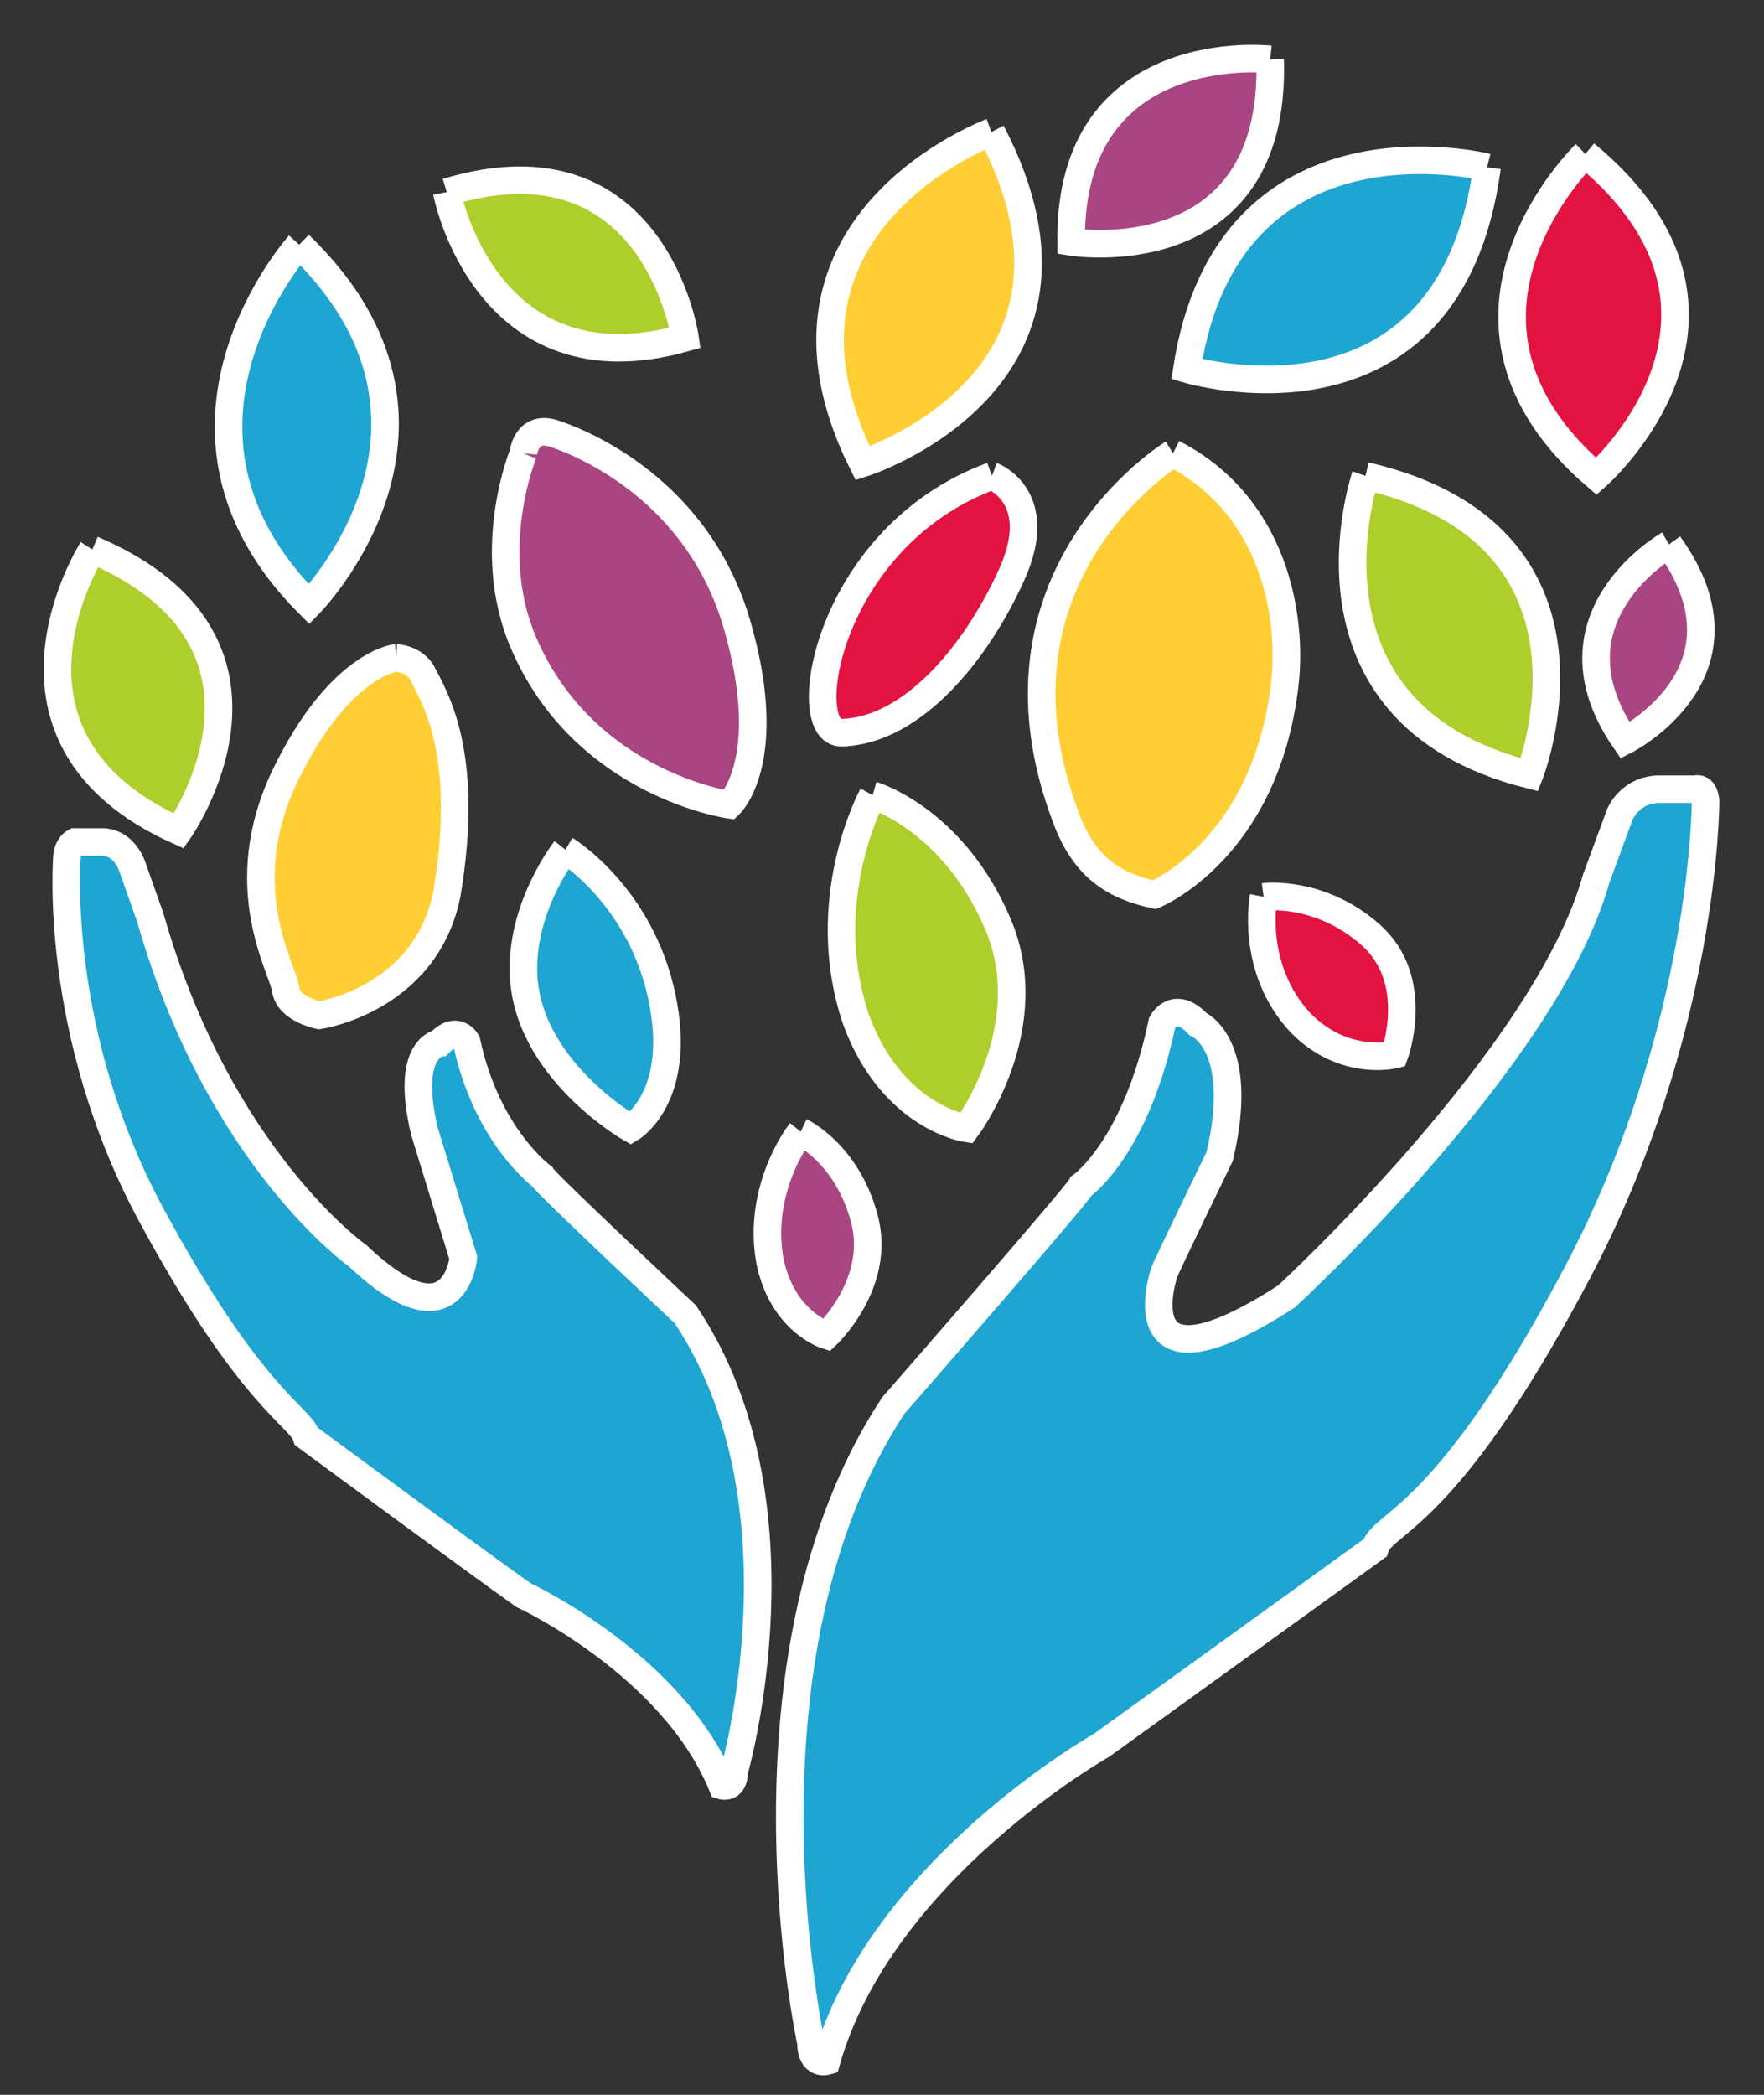 <?xml version="1.0" encoding="UTF-8" standalone="no"?>
<svg width="32px" height="38px" viewBox="0 0 32 38" version="1.1" xmlns="http://www.w3.org/2000/svg" xmlns:xlink="http://www.w3.org/1999/xlink">
    <rect x="0" y="0" width="32" height="38" fill="#333333" stroke="none"/>
    <!-- Generator: Sketch 39 (31667) - http://www.bohemiancoding.com/sketch -->
    <title>logo</title>
    <desc>Created with Sketch.</desc>
    <defs></defs>
    <g id="Page-6" stroke="none" stroke-width="1" fill="none" fill-rule="evenodd">
        <g id="制定食谱" transform="translate(-44, -13)" stroke="#FFFFFF" stroke-width="0.5">
            <g id="logo" transform="translate(45, 14)">
                <path d="M27.759,1.794 C27.759,1.794 24.641,4.793 27.959,7.642 C27.959,7.642 31.3,4.718 27.759,1.794" id="Fill-24" fill="#E31341"></path>
                <path d="M23.771,7.632 C23.771,7.632 22.298,11.934 26.746,13.054 C26.746,13.054 28.462,8.717 23.771,7.632" id="Fill-26" fill="#AECE2C"></path>
                <path d="M7.104,2.485 C7.104,2.485 7.805,6.149 11.427,5.129 C11.427,5.129 10.884,1.341 7.104,2.485" id="Fill-28" fill="#AECE2C"></path>
                <path d="M4.428,3.439 C4.428,3.439 1.427,6.779 4.608,9.962 C4.608,9.962 7.823,6.706 4.428,3.439" id="Fill-30" fill="#1EA5D2"></path>
                <path d="M0.675,8.968 C0.675,8.968 -1.509,12.39 2.242,14.075 C2.242,14.075 4.65,10.663 0.675,8.968" id="Fill-32" fill="#AECE2C"></path>
                <path d="M20.278,7.223 C20.278,7.223 16.64,9.442 18.356,13.882 C18.696,14.762 19.235,15.074 19.942,15.23 C19.942,15.23 21.957,14.413 22.307,11.414 C22.449,10.196 22.127,8.173 20.278,7.223" id="Fill-34" fill="#FECE34"></path>
                <path d="M29.275,8.876 C29.275,8.876 26.937,10.198 28.481,12.432 C28.481,12.432 30.941,11.19 29.275,8.876" id="Fill-36" fill="#A94682"></path>
                <path d="M25.976,2.035 C25.976,2.035 21.28,0.851 20.531,5.696 C20.531,5.696 25.287,7.136 25.976,2.035" id="Fill-38" fill="#1EA5D2"></path>
                <path d="M22.041,0.077 C22.041,0.077 18.39,-0.339 18.431,3.388 C18.431,3.388 22.16,3.992 22.041,0.077" id="Fill-40" fill="#A94682"></path>
                <path d="M16.984,1.395 C16.984,1.395 12.479,3.052 14.649,7.404 C14.649,7.404 19.35,5.921 16.984,1.395" id="Fill-42" fill="#FECE34"></path>
                <path d="M14.83,13.424 C14.83,13.424 13.795,15.317 14.528,17.492 C15.177,19.271 16.531,19.469 16.531,19.469 C16.531,19.469 17.912,17.633 17.094,15.741 C16.277,13.848 14.83,13.424 14.83,13.424" id="Fill-44" fill="#AECE2C"></path>
                <path d="M13.526,19.529 C13.526,19.529 12.726,20.535 12.967,21.876 C13.194,22.977 13.993,23.223 13.993,23.223 C13.993,23.223 14.998,22.283 14.679,21.1 C14.361,19.916 13.526,19.529 13.526,19.529" id="Fill-46" fill="#A94682"></path>
                <path d="M21.923,15.269 C21.923,15.269 21.664,16.559 22.596,17.558 C23.39,18.363 24.299,18.13 24.299,18.13 C24.299,18.13 24.793,16.784 23.867,15.96 C22.94,15.136 21.923,15.269 21.923,15.269" id="Fill-48" fill="#E31341"></path>
                <path d="M9.256,14.413 C9.256,14.413 10.609,15.232 11.004,17.068 C11.399,18.904 10.44,19.469 10.44,19.469 C10.44,19.469 8.525,18.375 8.495,16.616 C8.474,15.402 9.256,14.413 9.256,14.413" id="Fill-50" fill="#1EA5D2"></path>
                <path d="M16.995,7.632 C16.995,7.632 17.995,8.003 17.353,9.423 C16.712,10.843 15.551,12.258 14.266,12.291 C13.451,12.312 13.99,8.739 16.995,7.632" id="Fill-52" fill="#E31341"></path>
                <path d="M8.494,7.223 C8.494,7.223 8.546,6.696 9.057,6.867 C9.567,7.037 11.665,7.884 12.374,10.343 C13.083,12.802 12.232,13.598 12.232,13.598 C12.232,13.598 9.595,13.228 8.494,10.654 C7.772,8.966 8.494,7.223 8.494,7.223" id="Fill-54" fill="#A94682"></path>
                <path d="M6.189,10.933 C6.189,10.933 6.528,10.951 6.667,11.226 C6.874,11.638 7.54,12.666 7.104,15.23 C6.714,17.136 4.791,17.418 4.791,17.418 C4.791,17.418 4.228,17.31 4.181,16.941 C4.134,16.572 3.196,15.08 4.181,13.053 C5.166,11.027 6.189,10.933 6.189,10.933" id="Fill-56" fill="#FECE34"></path>
                <path d="M28.384,13.776 C28.384,13.776 28.566,13.316 29.11,13.316 L29.754,13.316 C29.754,13.316 29.91,13.256 29.94,13.524 C29.94,13.524 29.952,17.684 27.583,22.146 C25.215,26.609 24.087,26.598 23.946,27.078 C23.946,27.078 20.083,29.868 18.984,30.659 C18.984,30.659 14.98,32.916 13.993,36.39 C13.993,36.39 13.711,36.473 13.711,36.05 C13.711,36.05 12.188,29.073 15.205,24.497 C15.205,24.497 18.56,20.655 18.617,20.514 C18.617,20.514 19.604,19.836 20.083,17.548 C20.083,17.548 20.309,17.125 20.732,17.577 C20.732,17.577 21.606,17.944 21.126,19.977 C21.126,19.977 20.149,21.982 20.116,22.095 C20.116,22.095 19.317,24.468 22.336,22.519 C22.336,22.519 27.052,18.184 27.954,14.944 L28.384,13.776 Z" id="Fill-58" fill="#1EA5D2"></path>
                <path d="M1.4,14.721 C1.4,14.721 1.261,14.274 0.848,14.274 L0.357,14.274 C0.357,14.274 0.238,14.332 0.216,14.532 C0.216,14.532 -0.055,17.707 1.748,21.045 C3.551,24.383 4.453,24.698 4.56,25.058 C4.56,25.058 7.657,27.343 8.494,27.934 C8.494,27.934 11.202,29.188 12.101,31.393 C12.101,31.393 12.316,31.459 12.316,31.142 C12.316,31.142 13.728,26.264 11.432,22.841 C11.432,22.841 8.872,20.443 8.829,20.338 C8.829,20.338 7.83,19.61 7.465,17.899 C7.465,17.899 7.293,17.582 6.971,17.921 C6.971,17.921 6.337,18.008 6.702,19.529 C6.702,19.529 7.379,21.735 7.405,21.819 C7.405,21.819 7.249,23.447 5.491,21.782 C5.491,21.782 2.97,20.007 1.727,15.646 L1.4,14.721 Z" id="Fill-60" fill="#1EA5D2"></path>
            </g>
        </g>
    </g>
</svg>